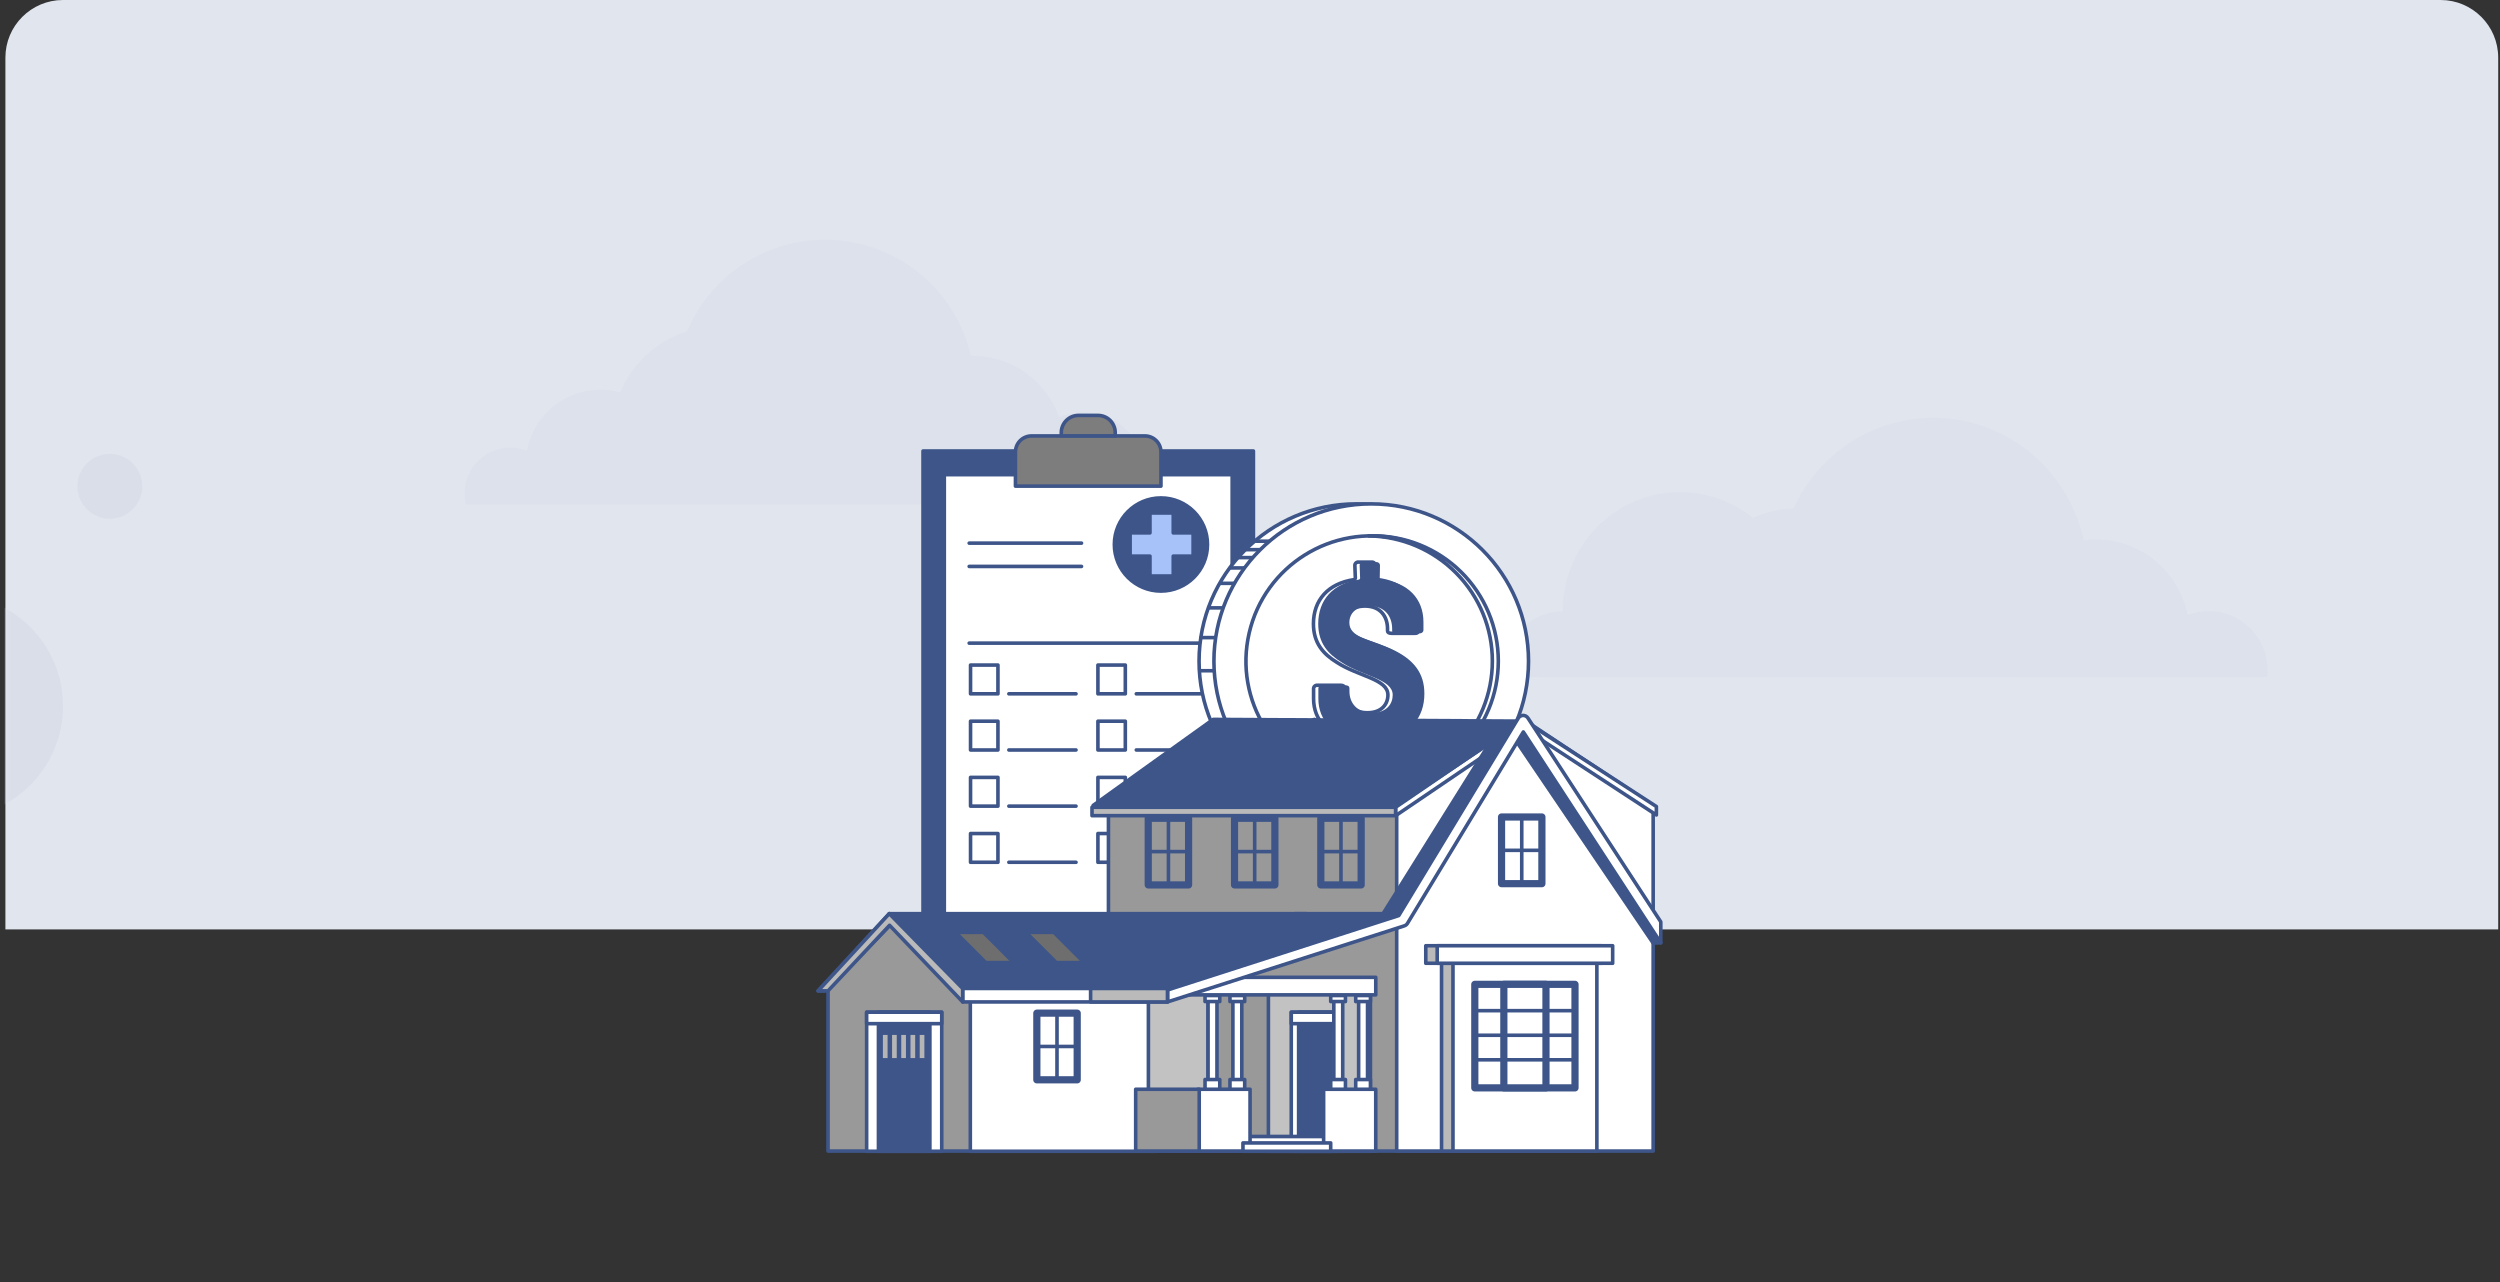 <svg width="347" height="178" viewBox="0 0 347 178" fill="none" xmlns="http://www.w3.org/2000/svg">
<rect x="0" y="0" width="347" height="178" fill="#333333" stroke="none"/>
<path d="M0.75 8C0.75 3.582 4.332 0 8.75 0H338.75C343.168 0 346.75 3.582 346.75 8V129H0.75V8Z" fill="#E0E5EE"/>
<mask id="mask0_2459_23943" style="mask-type:alpha" maskUnits="userSpaceOnUse" x="1" y="0" width="345" height="129">
<rect x="1" width="345" height="129" rx="8" fill="white"/>
</mask>
<g mask="url(#mask0_2459_23943)">
<path opacity="0.8" d="M158.142 70C158.816 68.66 159.136 67.17 159.072 65.671C159.007 64.173 158.56 62.716 157.773 61.439C156.986 60.162 155.886 59.108 154.576 58.376C153.267 57.645 151.792 57.261 150.292 57.26C149.16 57.258 148.039 57.479 146.992 57.91C146.121 55.422 144.498 53.267 142.349 51.742C140.199 50.218 137.628 49.399 134.992 49.4H134.752C133.769 45.12 131.454 41.261 128.139 38.38C124.824 35.498 120.681 33.742 116.305 33.364C111.929 32.986 107.547 34.006 103.787 36.277C100.027 38.547 97.085 41.952 95.382 46C93.307 46.645 91.4 47.739 89.796 49.204C88.192 50.67 86.931 52.471 86.102 54.48C84.718 54.094 83.269 54.001 81.847 54.206C80.425 54.412 79.062 54.911 77.844 55.674C76.626 56.436 75.581 57.444 74.775 58.633C73.969 59.822 73.419 61.167 73.162 62.58C72.199 62.202 71.157 62.065 70.129 62.181C69.101 62.297 68.116 62.663 67.261 63.247C66.407 63.831 65.708 64.614 65.225 65.53C64.742 66.445 64.491 67.465 64.492 68.5C64.494 69.013 64.558 69.523 64.682 70.02L158.142 70Z" fill="#DADFE9"/>
<path opacity="0.8" d="M314.7 94C314.7 93.704 314.75 93.395 314.75 93.092C314.75 90.901 313.893 88.801 312.366 87.252C310.84 85.703 308.77 84.832 306.612 84.832C305.601 84.831 304.598 85.025 303.658 85.402C302.99 82.137 301.13 79.25 298.45 77.32C295.771 75.391 292.471 74.563 289.214 75.002C288.247 70.57 285.934 66.558 282.602 63.53C279.269 60.503 275.085 58.612 270.638 58.125C266.192 57.638 261.707 58.579 257.814 60.816C253.922 63.052 250.82 66.471 248.943 70.591C247 70.653 245.088 71.096 243.312 71.896C240.913 69.96 238.024 68.751 234.978 68.408C231.932 68.065 228.853 68.602 226.095 69.958C223.336 71.314 221.011 73.433 219.388 76.07C217.764 78.708 216.907 81.758 216.916 84.869C214.765 84.863 212.698 85.721 211.168 87.257C209.638 88.792 208.769 90.879 208.75 93.063C208.751 93.367 208.77 93.67 208.807 93.971L314.7 94Z" fill="#DADFE9"/>
<circle opacity="0.7" cx="-6.75" cy="98" r="15.5" transform="rotate(180 -6.75 98)" fill="#D7DCE6"/>
<circle opacity="0.7" cx="15.25" cy="67.5" r="4.5" transform="rotate(180 15.25 67.5)" fill="#D7DCE6"/>
</g>
<path d="M173.974 62.601H128.117V130.311H173.974V62.601Z" fill="#3D5589" stroke="#3D5589" stroke-width="0.5" stroke-linecap="round" stroke-linejoin="round"/>
<path d="M171.027 65.883H131.07V127.103H171.027V65.883Z" fill="white" stroke="#3D5589" stroke-width="0.5" stroke-linecap="round" stroke-linejoin="round"/>
<path d="M143.173 60.507H158.911C159.502 60.507 160.069 60.742 160.487 61.16C160.904 61.578 161.139 62.144 161.139 62.735V67.476H140.945V62.752C140.943 62.458 140.999 62.166 141.11 61.894C141.221 61.622 141.385 61.374 141.592 61.166C141.799 60.957 142.045 60.792 142.317 60.679C142.588 60.566 142.879 60.507 143.173 60.507Z" fill="#7D7D7D" stroke="#3D5589" stroke-width="0.5" stroke-linecap="round" stroke-linejoin="round"/>
<path d="M149.687 57.658H152.375C152.693 57.655 153.008 57.714 153.302 57.834C153.596 57.953 153.864 58.13 154.089 58.354C154.314 58.578 154.492 58.844 154.613 59.138C154.735 59.432 154.796 59.746 154.794 60.064V60.501H147.305V60.064C147.303 59.749 147.363 59.438 147.482 59.147C147.601 58.855 147.776 58.591 147.997 58.367C148.218 58.144 148.481 57.966 148.771 57.844C149.061 57.723 149.373 57.66 149.687 57.658Z" fill="#7D7D7D" stroke="#3D5589" stroke-width="0.5" stroke-linecap="round" stroke-linejoin="round"/>
<path d="M161.137 82.042C164.707 82.042 167.601 79.147 167.601 75.577C167.601 72.007 164.707 69.112 161.137 69.112C157.566 69.112 154.672 72.007 154.672 75.577C154.672 79.147 157.566 82.042 161.137 82.042Z" fill="#3D5589" stroke="#3D5589" stroke-width="0.5" stroke-linecap="round" stroke-linejoin="round"/>
<path d="M165.605 73.961H162.847V71.206H159.615V73.961H156.859V77.193H159.615V79.952H162.847V77.193H165.605V73.961Z" fill="#A7C2F9" stroke="#3D5589" stroke-width="0.5" stroke-linecap="round" stroke-linejoin="round"/>
<path d="M134.523 75.389H150.114" stroke="#3D5589" stroke-width="0.5" stroke-linecap="round" stroke-linejoin="round"/>
<path d="M134.523 78.621H150.114" stroke="#3D5589" stroke-width="0.5" stroke-linecap="round" stroke-linejoin="round"/>
<path d="M134.523 89.269H167.414" stroke="#3D5589" stroke-width="0.5" stroke-linecap="round" stroke-linejoin="round"/>
<path d="M138.514 92.31H134.711V96.302H138.514V92.31Z" stroke="#3D5589" stroke-width="0.5" stroke-linecap="round" stroke-linejoin="round"/>
<path d="M156.194 92.31H152.391V96.302H156.194V92.31Z" stroke="#3D5589" stroke-width="0.5" stroke-linecap="round" stroke-linejoin="round"/>
<path d="M140.031 96.302H149.349" stroke="#3D5589" stroke-width="0.5" stroke-linecap="round" stroke-linejoin="round"/>
<path d="M157.719 96.302H167.036" stroke="#3D5589" stroke-width="0.5" stroke-linecap="round" stroke-linejoin="round"/>
<path d="M138.514 100.105H134.711V104.097H138.514V100.105Z" stroke="#3D5589" stroke-width="0.5" stroke-linecap="round" stroke-linejoin="round"/>
<path d="M156.194 100.105H152.391V104.097H156.194V100.105Z" stroke="#3D5589" stroke-width="0.5" stroke-linecap="round" stroke-linejoin="round"/>
<path d="M140.031 104.097H149.349" stroke="#3D5589" stroke-width="0.5" stroke-linecap="round" stroke-linejoin="round"/>
<path d="M157.719 104.097H167.036" stroke="#3D5589" stroke-width="0.5" stroke-linecap="round" stroke-linejoin="round"/>
<path d="M138.514 107.9H134.711V111.892H138.514V107.9Z" stroke="#3D5589" stroke-width="0.5" stroke-linecap="round" stroke-linejoin="round"/>
<path d="M156.194 107.9H152.391V111.892H156.194V107.9Z" stroke="#3D5589" stroke-width="0.5" stroke-linecap="round" stroke-linejoin="round"/>
<path d="M140.031 111.892H149.349" stroke="#3D5589" stroke-width="0.5" stroke-linecap="round" stroke-linejoin="round"/>
<path d="M157.719 111.892H167.036" stroke="#3D5589" stroke-width="0.5" stroke-linecap="round" stroke-linejoin="round"/>
<path d="M138.514 115.695H134.711V119.687H138.514V115.695Z" stroke="#3D5589" stroke-width="0.5" stroke-linecap="round" stroke-linejoin="round"/>
<path d="M156.194 115.695H152.391V119.687H156.194V115.695Z" stroke="#3D5589" stroke-width="0.5" stroke-linecap="round" stroke-linejoin="round"/>
<path d="M140.031 119.687H149.349" stroke="#3D5589" stroke-width="0.5" stroke-linecap="round" stroke-linejoin="round"/>
<path d="M157.719 119.687H167.036" stroke="#3D5589" stroke-width="0.5" stroke-linecap="round" stroke-linejoin="round"/>
<path d="M188.263 113.606C200.321 113.606 210.096 103.83 210.096 91.772C210.096 79.714 200.321 69.939 188.263 69.939C176.205 69.939 166.43 79.714 166.43 91.772C166.43 103.83 176.205 113.606 188.263 113.606Z" fill="white" stroke="#3D5589" stroke-width="0.5" stroke-linecap="round" stroke-linejoin="round"/>
<path d="M170.844 78.826H173.192" stroke="#3D5589" stroke-width="0.5" stroke-linecap="round" stroke-linejoin="round"/>
<path d="M171.945 77.398H174.143" stroke="#3D5589" stroke-width="0.5" stroke-linecap="round" stroke-linejoin="round"/>
<path d="M172.992 76.29H175.173" stroke="#3D5589" stroke-width="0.5" stroke-linecap="round" stroke-linejoin="round"/>
<path d="M174.344 75.114H176.266" stroke="#3D5589" stroke-width="0.5" stroke-linecap="round" stroke-linejoin="round"/>
<path d="M169.406 80.967H171.6" stroke="#3D5589" stroke-width="0.5" stroke-linecap="round" stroke-linejoin="round"/>
<path d="M167.812 84.374H170.017" stroke="#3D5589" stroke-width="0.5" stroke-linecap="round" stroke-linejoin="round"/>
<path d="M166.719 88.496H169.067" stroke="#3D5589" stroke-width="0.5" stroke-linecap="round" stroke-linejoin="round"/>
<path d="M166.562 93.096H168.911" stroke="#3D5589" stroke-width="0.5" stroke-linecap="round" stroke-linejoin="round"/>
<path d="M190.325 113.606C202.384 113.606 212.159 103.831 212.159 91.772C212.159 79.714 202.384 69.939 190.325 69.939C178.267 69.939 168.492 79.714 168.492 91.772C168.492 103.831 178.267 113.606 190.325 113.606Z" fill="white" stroke="#3D5589" stroke-width="0.5" stroke-linecap="round" stroke-linejoin="round"/>
<path d="M207.271 95.68C209.43 86.322 203.594 76.987 194.237 74.828C184.879 72.669 175.544 78.505 173.385 87.863C171.226 97.22 177.062 106.555 186.42 108.714C195.777 110.873 205.113 105.037 207.271 95.68Z" fill="white" stroke="#3D5589" stroke-width="0.5" stroke-linecap="round" stroke-linejoin="round"/>
<path d="M190.336 74.384H190C194.568 74.448 198.926 76.307 202.134 79.559C205.341 82.812 207.14 87.196 207.14 91.764C207.14 96.332 205.341 100.716 202.134 103.969C198.926 107.221 194.568 109.08 190 109.144H190.336C192.64 109.176 194.926 108.75 197.064 107.89C199.201 107.031 201.147 105.755 202.787 104.138C204.427 102.52 205.73 100.592 206.619 98.467C207.508 96.342 207.966 94.061 207.966 91.757C207.966 89.454 207.508 87.173 206.619 85.047C205.73 82.922 204.427 80.995 202.787 79.377C201.147 77.759 199.201 76.484 197.064 75.624C194.926 74.765 192.64 74.339 190.336 74.371V74.384Z" fill="white" stroke="#3D5589" stroke-width="0.5" stroke-linecap="round" stroke-linejoin="round"/>
<path d="M191.141 102.615C191.091 102.626 191.045 102.653 191.011 102.692C190.978 102.732 190.959 102.782 190.957 102.833L190.987 104.241C190.998 104.314 190.993 104.388 190.97 104.457C190.947 104.527 190.909 104.59 190.857 104.642C190.805 104.694 190.742 104.733 190.672 104.755C190.602 104.778 190.528 104.784 190.456 104.772H188.611C188.539 104.784 188.465 104.778 188.395 104.755C188.326 104.733 188.262 104.694 188.211 104.642C188.159 104.59 188.12 104.527 188.097 104.457C188.075 104.388 188.069 104.314 188.081 104.241L188.141 102.803C188.14 102.751 188.121 102.7 188.086 102.66C188.052 102.62 188.005 102.593 187.953 102.585C184.391 102.148 182.325 99.991 182.325 96.99V95.646C182.317 95.574 182.325 95.502 182.349 95.433C182.373 95.365 182.412 95.303 182.464 95.252C182.515 95.201 182.577 95.162 182.646 95.138C182.714 95.115 182.787 95.107 182.859 95.115H186.108C186.444 95.115 186.642 95.273 186.642 95.522V95.959C186.642 97.555 187.674 98.929 189.797 98.929C191.813 98.929 192.643 97.71 192.643 96.46C192.643 94.242 188.578 93.896 185.587 91.957C183.649 90.771 182.305 89.239 182.305 86.581C182.305 83.298 184.337 80.983 187.933 80.453C187.984 80.443 188.031 80.416 188.066 80.377C188.1 80.337 188.119 80.287 188.121 80.234L188.057 78.554C188.046 78.482 188.051 78.407 188.074 78.338C188.097 78.268 188.135 78.204 188.187 78.153C188.239 78.1 188.302 78.061 188.372 78.038C188.441 78.015 188.515 78.009 188.588 78.02H190.372C190.444 78.012 190.517 78.02 190.585 78.044C190.654 78.068 190.716 78.107 190.767 78.159C190.818 78.21 190.856 78.272 190.88 78.341C190.904 78.409 190.911 78.482 190.903 78.554L190.873 80.211C190.874 80.263 190.893 80.314 190.927 80.354C190.962 80.394 191.009 80.42 191.061 80.429C194.811 80.835 196.937 83.117 196.937 86.339V87.371C196.946 87.442 196.938 87.515 196.915 87.584C196.891 87.652 196.852 87.714 196.801 87.765C196.75 87.816 196.688 87.855 196.62 87.879C196.551 87.903 196.478 87.91 196.407 87.902H193.124C192.788 87.902 192.59 87.777 192.59 87.589V87.28C192.59 85.624 191.652 84.122 189.465 84.122C187.714 84.122 186.653 85.029 186.653 86.433C186.653 88.466 189.495 88.785 192.435 90.062C195.654 91.5 197.062 93.499 197.062 96.251C197.062 99.678 194.958 102.114 191.141 102.615Z" fill="white" stroke="#3D5589" stroke-width="0.5" stroke-linecap="round" stroke-linejoin="round"/>
<path d="M191.806 102.615C191.754 102.625 191.708 102.653 191.674 102.692C191.64 102.732 191.62 102.781 191.617 102.833L191.648 104.241C191.659 104.314 191.653 104.388 191.631 104.457C191.608 104.527 191.569 104.59 191.518 104.642C191.466 104.694 191.402 104.733 191.333 104.755C191.263 104.778 191.189 104.784 191.117 104.772H189.272C189.2 104.784 189.126 104.778 189.056 104.755C188.986 104.733 188.923 104.694 188.871 104.642C188.819 104.59 188.781 104.527 188.758 104.457C188.735 104.388 188.73 104.314 188.741 104.241L188.805 102.803C188.804 102.751 188.784 102.7 188.75 102.661C188.716 102.621 188.669 102.594 188.617 102.585C185.052 102.148 182.989 99.991 182.989 96.99V95.646C182.98 95.575 182.988 95.502 183.012 95.433C183.035 95.365 183.074 95.303 183.125 95.252C183.176 95.201 183.238 95.162 183.307 95.138C183.375 95.115 183.448 95.107 183.52 95.115H186.772C187.108 95.115 187.303 95.273 187.303 95.522V95.959C187.303 97.555 188.335 98.929 190.462 98.929C192.461 98.929 193.307 97.71 193.307 96.46C193.307 94.242 189.242 93.896 186.251 91.957C184.313 90.771 182.969 89.239 182.969 86.581C182.969 83.298 184.985 80.983 188.593 80.453C188.645 80.444 188.693 80.417 188.727 80.377C188.761 80.337 188.781 80.287 188.782 80.234L188.721 78.554C188.71 78.482 188.716 78.407 188.738 78.338C188.761 78.268 188.799 78.204 188.851 78.153C188.903 78.1 188.966 78.061 189.036 78.038C189.105 78.015 189.179 78.009 189.252 78.02H191.009C191.081 78.011 191.155 78.019 191.223 78.043C191.292 78.067 191.354 78.106 191.405 78.157C191.457 78.209 191.495 78.271 191.519 78.34C191.542 78.409 191.549 78.482 191.54 78.554L191.51 80.211C191.511 80.263 191.531 80.313 191.565 80.353C191.599 80.393 191.646 80.42 191.698 80.429C195.448 80.835 197.575 83.117 197.575 86.339V87.371C197.583 87.442 197.576 87.515 197.552 87.584C197.528 87.652 197.49 87.714 197.438 87.765C197.387 87.816 197.325 87.855 197.257 87.879C197.188 87.903 197.116 87.91 197.044 87.902H193.761C193.425 87.902 193.23 87.777 193.23 87.589V87.28C193.23 85.624 192.293 84.122 190.102 84.122C188.351 84.122 187.29 85.029 187.29 86.433C187.29 88.466 190.136 88.785 193.072 90.062C196.295 91.5 197.702 93.499 197.702 96.251C197.729 99.678 195.619 102.114 191.806 102.615Z" fill="#3D5589"/>
<path d="M135.597 159.765H114.93V137.324L124.64 127.277L135.597 137.324V159.765Z" fill="#999999" stroke="#3D5589" stroke-width="0.5" stroke-linecap="round" stroke-linejoin="round"/>
<path d="M203.378 159.765H153.852V111.788L182.435 99.853L203.378 111.788V159.765Z" fill="#999999" stroke="#3D5589" stroke-width="0.5" stroke-linecap="round" stroke-linejoin="round"/>
<path d="M160.461 133.094H134.68V159.796H160.461V133.094Z" fill="white" stroke="#3D5589" stroke-width="0.5" stroke-linecap="round" stroke-linejoin="round"/>
<path d="M190.217 137.324H176.055V159.795H190.217V137.324Z" fill="#C2C2C2" stroke="#3D5589" stroke-width="0.5" stroke-linecap="round" stroke-linejoin="round"/>
<path d="M185.725 140.496H179.227V159.796H185.725V140.496Z" fill="white" stroke="#3D5589" stroke-width="0.5" stroke-linecap="round" stroke-linejoin="round"/>
<path d="M184.699 140.496H180.25V159.796H184.699V140.496Z" fill="#3D5589" stroke="#3D5589" stroke-width="0.5" stroke-linecap="round" stroke-linejoin="round"/>
<path d="M184.7 157.746H172.523V158.986H184.7V157.746Z" fill="white" stroke="#3D5589" stroke-width="0.5" stroke-linecap="round" stroke-linejoin="round"/>
<path d="M185.725 140.496H179.227V142.082H185.725V140.496Z" fill="white" stroke="#3D5589" stroke-width="0.5" stroke-linecap="round" stroke-linejoin="round"/>
<path d="M130.712 140.496H120.289V159.796H130.712V140.496Z" fill="white" stroke="#3D5589" stroke-width="0.5" stroke-linecap="round" stroke-linejoin="round"/>
<path d="M129.066 140.496H121.93V159.796H129.066V140.496Z" fill="#3D5589" stroke="#3D5589" stroke-width="0.5" stroke-linecap="round" stroke-linejoin="round"/>
<path d="M130.712 140.496H120.289V142.082H130.712V140.496Z" fill="white" stroke="#3D5589" stroke-width="0.5" stroke-linecap="round" stroke-linejoin="round"/>
<path d="M167.681 136.87H159.398V151.863H167.681V136.87Z" fill="#C2C2C2" stroke="#3D5589" stroke-width="0.5" stroke-linecap="round" stroke-linejoin="round"/>
<path d="M229.459 159.765H193.859V111.788L211.449 99.853L229.459 111.788V159.765Z" fill="white" stroke="#3D5589" stroke-width="0.5" stroke-linecap="round" stroke-linejoin="round"/>
<path d="M229.905 111.946L211.415 99.951L193.711 112.05V113.219L211.542 101.12L229.905 113.115V111.946Z" fill="white" stroke="#3D5589" stroke-width="0.5" stroke-linecap="round" stroke-linejoin="round"/>
<path d="M206.899 102.938L191.789 127.099L193.855 127.365L209.584 101.584L229.455 130.9L230.513 130.856L210.689 100.367L206.899 102.938Z" fill="#3D5589" stroke="#3D5589" stroke-width="0.5" stroke-linecap="round" stroke-linejoin="round"/>
<path d="M193.859 111.788H151.734L168.387 99.853L211.415 100.095L193.859 111.788Z" fill="#3D5589" stroke="#3D5589" stroke-width="0.5" stroke-linecap="round" stroke-linejoin="round"/>
<path d="M220.058 132.489H200.086V159.765H220.058V132.489Z" fill="#BABABA" stroke="#3D5589" stroke-width="0.5" stroke-linecap="round" stroke-linejoin="round"/>
<path d="M221.644 132.489H201.672V159.765H221.644V132.489Z" fill="white" stroke="#3D5589" stroke-width="0.5" stroke-linecap="round" stroke-linejoin="round"/>
<path d="M218.61 136.628H204.703V150.996H218.61V136.628Z" fill="white" stroke="#3D5589" stroke-linecap="round" stroke-linejoin="round"/>
<path d="M214.581 136.628H208.734V150.996H214.581V136.628Z" fill="white" stroke="#3D5589" stroke-linecap="round" stroke-linejoin="round"/>
<path d="M222.252 131.269H197.898V133.705H222.252V131.269Z" fill="#BABABA" stroke="#3D5589" stroke-width="0.5" stroke-linecap="round" stroke-linejoin="round"/>
<path d="M223.838 131.269H199.484V133.705H223.838V131.269Z" fill="white" stroke="#3D5589" stroke-width="0.5" stroke-linecap="round" stroke-linejoin="round"/>
<path d="M186.369 136.87H185.133V150.021H186.369V136.87Z" fill="white" stroke="#3D5589" stroke-width="0.5" stroke-linecap="round" stroke-linejoin="round"/>
<path d="M189.815 136.87H188.578V150.021H189.815V136.87Z" fill="white" stroke="#3D5589" stroke-width="0.5" stroke-linecap="round" stroke-linejoin="round"/>
<path d="M186.749 149.84H184.703V151.315H186.749V149.84Z" fill="white" stroke="#3D5589" stroke-width="0.5" stroke-linecap="round" stroke-linejoin="round"/>
<path d="M190.218 149.84H188.172V151.315H190.218V149.84Z" fill="white" stroke="#3D5589" stroke-width="0.5" stroke-linecap="round" stroke-linejoin="round"/>
<path d="M186.749 138.184H184.703V139.014H186.749V138.184Z" fill="white" stroke="#3D5589" stroke-width="0.5" stroke-linecap="round" stroke-linejoin="round"/>
<path d="M190.218 138.184H188.172V139.014H190.218V138.184Z" fill="white" stroke="#3D5589" stroke-width="0.5" stroke-linecap="round" stroke-linejoin="round"/>
<path d="M190.953 151.191H183.719V159.765H190.953V151.191Z" fill="white" stroke="#3D5589" stroke-width="0.5" stroke-linecap="round" stroke-linejoin="round"/>
<path d="M168.916 136.87H167.68V150.021H168.916V136.87Z" fill="white" stroke="#3D5589" stroke-width="0.5" stroke-linecap="round" stroke-linejoin="round"/>
<path d="M172.361 136.87H171.125V150.021H172.361V136.87Z" fill="white" stroke="#3D5589" stroke-width="0.5" stroke-linecap="round" stroke-linejoin="round"/>
<path d="M169.304 149.84H167.258V151.315H169.304V149.84Z" fill="white" stroke="#3D5589" stroke-width="0.5" stroke-linecap="round" stroke-linejoin="round"/>
<path d="M172.765 149.84H170.719V151.315H172.765V149.84Z" fill="white" stroke="#3D5589" stroke-width="0.5" stroke-linecap="round" stroke-linejoin="round"/>
<path d="M169.304 138.184H167.258V139.014H169.304V138.184Z" fill="white" stroke="#3D5589" stroke-width="0.5" stroke-linecap="round" stroke-linejoin="round"/>
<path d="M172.765 138.184H170.719V139.014H172.765V138.184Z" fill="white" stroke="#3D5589" stroke-width="0.5" stroke-linecap="round" stroke-linejoin="round"/>
<path d="M173.508 151.191H166.273V159.765H173.508V151.191Z" fill="white" stroke="#3D5589" stroke-width="0.5" stroke-linecap="round" stroke-linejoin="round"/>
<path d="M166.453 151.191H157.633V159.765H166.453V151.191Z" fill="#999999" stroke="#3D5589" stroke-width="0.5" stroke-linecap="round" stroke-linejoin="round"/>
<path d="M190.956 138.09H163.68L168.306 135.654H190.956V138.09Z" fill="white" stroke="#3D5589" stroke-width="0.5" stroke-linecap="round" stroke-linejoin="round"/>
<path d="M204.836 140.281H218.474" stroke="#3D5589" stroke-width="0.5" stroke-linecap="round" stroke-linejoin="round"/>
<path d="M204.836 143.691H218.474" stroke="#3D5589" stroke-width="0.5" stroke-linecap="round" stroke-linejoin="round"/>
<path d="M204.836 147.101H218.474" stroke="#3D5589" stroke-width="0.5" stroke-linecap="round" stroke-linejoin="round"/>
<path d="M123.432 126.814L113.547 137.536H114.373L124.08 127.277L123.432 126.814Z" fill="#3D5589" stroke="#3D5589" stroke-width="0.5" stroke-linecap="round" stroke-linejoin="round"/>
<path d="M133.883 137.058H160.984L181.289 126.814H123.43L133.883 137.058Z" fill="#3D5589" stroke="#3D5589" stroke-width="0.5" stroke-linecap="round" stroke-linejoin="round"/>
<path d="M195.401 126.814H179.706L151.734 137.058H165.746L195.401 126.814Z" fill="#3D5589" stroke="#3D5589" stroke-width="0.5" stroke-linecap="round" stroke-linejoin="round"/>
<path d="M230.517 127.953L212.081 99.665C212.008 99.551 211.908 99.458 211.789 99.394C211.671 99.33 211.538 99.298 211.403 99.3C211.268 99.302 211.136 99.338 211.02 99.406C210.903 99.473 210.806 99.569 210.737 99.685L194.148 127.083L162.047 137.411V139.068L194.901 128.514C195.086 128.46 195.245 128.34 195.348 128.178L211.439 101.594L230.517 130.866V127.953Z" fill="white" stroke="#3D5589" stroke-width="0.5" stroke-linecap="round" stroke-linejoin="round"/>
<path d="M188.929 113.572H183.328V122.825H188.929V113.572Z" stroke="#3D5589" stroke-linecap="round" stroke-linejoin="round"/>
<path d="M186.125 113.817V122.583" stroke="#3D5589" stroke-width="0.5" stroke-linecap="round" stroke-linejoin="round"/>
<path d="M188.801 118.199H183.445" stroke="#3D5589" stroke-width="0.5" stroke-linecap="round" stroke-linejoin="round"/>
<path d="M149.515 140.627H143.914V149.88H149.515V140.627Z" stroke="#3D5589" stroke-linecap="round" stroke-linejoin="round"/>
<path d="M146.711 140.869V149.638" stroke="#3D5589" stroke-width="0.5" stroke-linecap="round" stroke-linejoin="round"/>
<path d="M149.39 145.253H144.031" stroke="#3D5589" stroke-width="0.5" stroke-linecap="round" stroke-linejoin="round"/>
<path d="M214.015 113.397H208.414V122.651H214.015V113.397Z" stroke="#3D5589" stroke-linecap="round" stroke-linejoin="round"/>
<path d="M211.219 113.639V122.409" stroke="#3D5589" stroke-width="0.5" stroke-linecap="round" stroke-linejoin="round"/>
<path d="M213.895 118.024H208.539" stroke="#3D5589" stroke-width="0.5" stroke-linecap="round" stroke-linejoin="round"/>
<path d="M176.953 113.572H171.352V122.825H176.953V113.572Z" stroke="#3D5589" stroke-linecap="round" stroke-linejoin="round"/>
<path d="M174.148 113.817V122.583" stroke="#3D5589" stroke-width="0.5" stroke-linecap="round" stroke-linejoin="round"/>
<path d="M176.836 118.199H171.477" stroke="#3D5589" stroke-width="0.5" stroke-linecap="round" stroke-linejoin="round"/>
<path d="M164.976 113.572H159.375V122.825H164.976V113.572Z" stroke="#3D5589" stroke-linecap="round" stroke-linejoin="round"/>
<path d="M162.18 113.817V122.583" stroke="#3D5589" stroke-width="0.5" stroke-linecap="round" stroke-linejoin="round"/>
<path d="M164.859 118.199H159.5" stroke="#3D5589" stroke-width="0.5" stroke-linecap="round" stroke-linejoin="round"/>
<path d="M140.098 133.359H136.926L133.227 129.656H136.398L140.098 133.359Z" fill="#6E6E6E"/>
<path d="M149.879 133.359H146.707L143.008 129.656H146.18L149.879 133.359Z" fill="#6E6E6E"/>
<path d="M123.446 143.402H122.297V147.105H123.446V143.402Z" fill="#B5B5B5" stroke="#3D5589" stroke-width="0.5" stroke-linecap="round" stroke-linejoin="round"/>
<path d="M124.719 143.402H123.57V147.105H124.719V143.402Z" fill="#B5B5B5" stroke="#3D5589" stroke-width="0.5" stroke-linecap="round" stroke-linejoin="round"/>
<path d="M125.996 143.402H124.844V147.105H125.996V143.402Z" fill="#B5B5B5" stroke="#3D5589" stroke-width="0.5" stroke-linecap="round" stroke-linejoin="round"/>
<path d="M127.277 143.402H126.125V147.105H127.277V143.402Z" fill="#B5B5B5" stroke="#3D5589" stroke-width="0.5" stroke-linecap="round" stroke-linejoin="round"/>
<path d="M128.555 143.402H127.406V147.105H128.555V143.402Z" fill="#B5B5B5" stroke="#3D5589" stroke-width="0.5" stroke-linecap="round" stroke-linejoin="round"/>
<path d="M162.043 137.203H133.617V139.068H162.043V137.203Z" fill="white" stroke="#3D5589" stroke-width="0.5" stroke-linecap="round" stroke-linejoin="round"/>
<path d="M162.043 137.203H151.375V139.068H162.043V137.203Z" fill="#BABABA" stroke="#3D5589" stroke-width="0.5" stroke-linecap="round" stroke-linejoin="round"/>
<path d="M133.62 137.203L123.432 126.814L113.547 137.536H114.928L123.469 128.43L133.62 139.068V137.203Z" fill="#BABABA" stroke="#3D5589" stroke-width="0.5" stroke-linecap="round" stroke-linejoin="round"/>
<path d="M184.7 158.636H172.523V159.796H184.7V158.636Z" fill="white" stroke="#3D5589" stroke-width="0.5" stroke-linecap="round" stroke-linejoin="round"/>
<path d="M193.708 112.05H151.57V113.216H193.708V112.05Z" fill="#BABABA" stroke="#3D5589" stroke-width="0.5" stroke-linecap="round" stroke-linejoin="round"/>
</svg>
